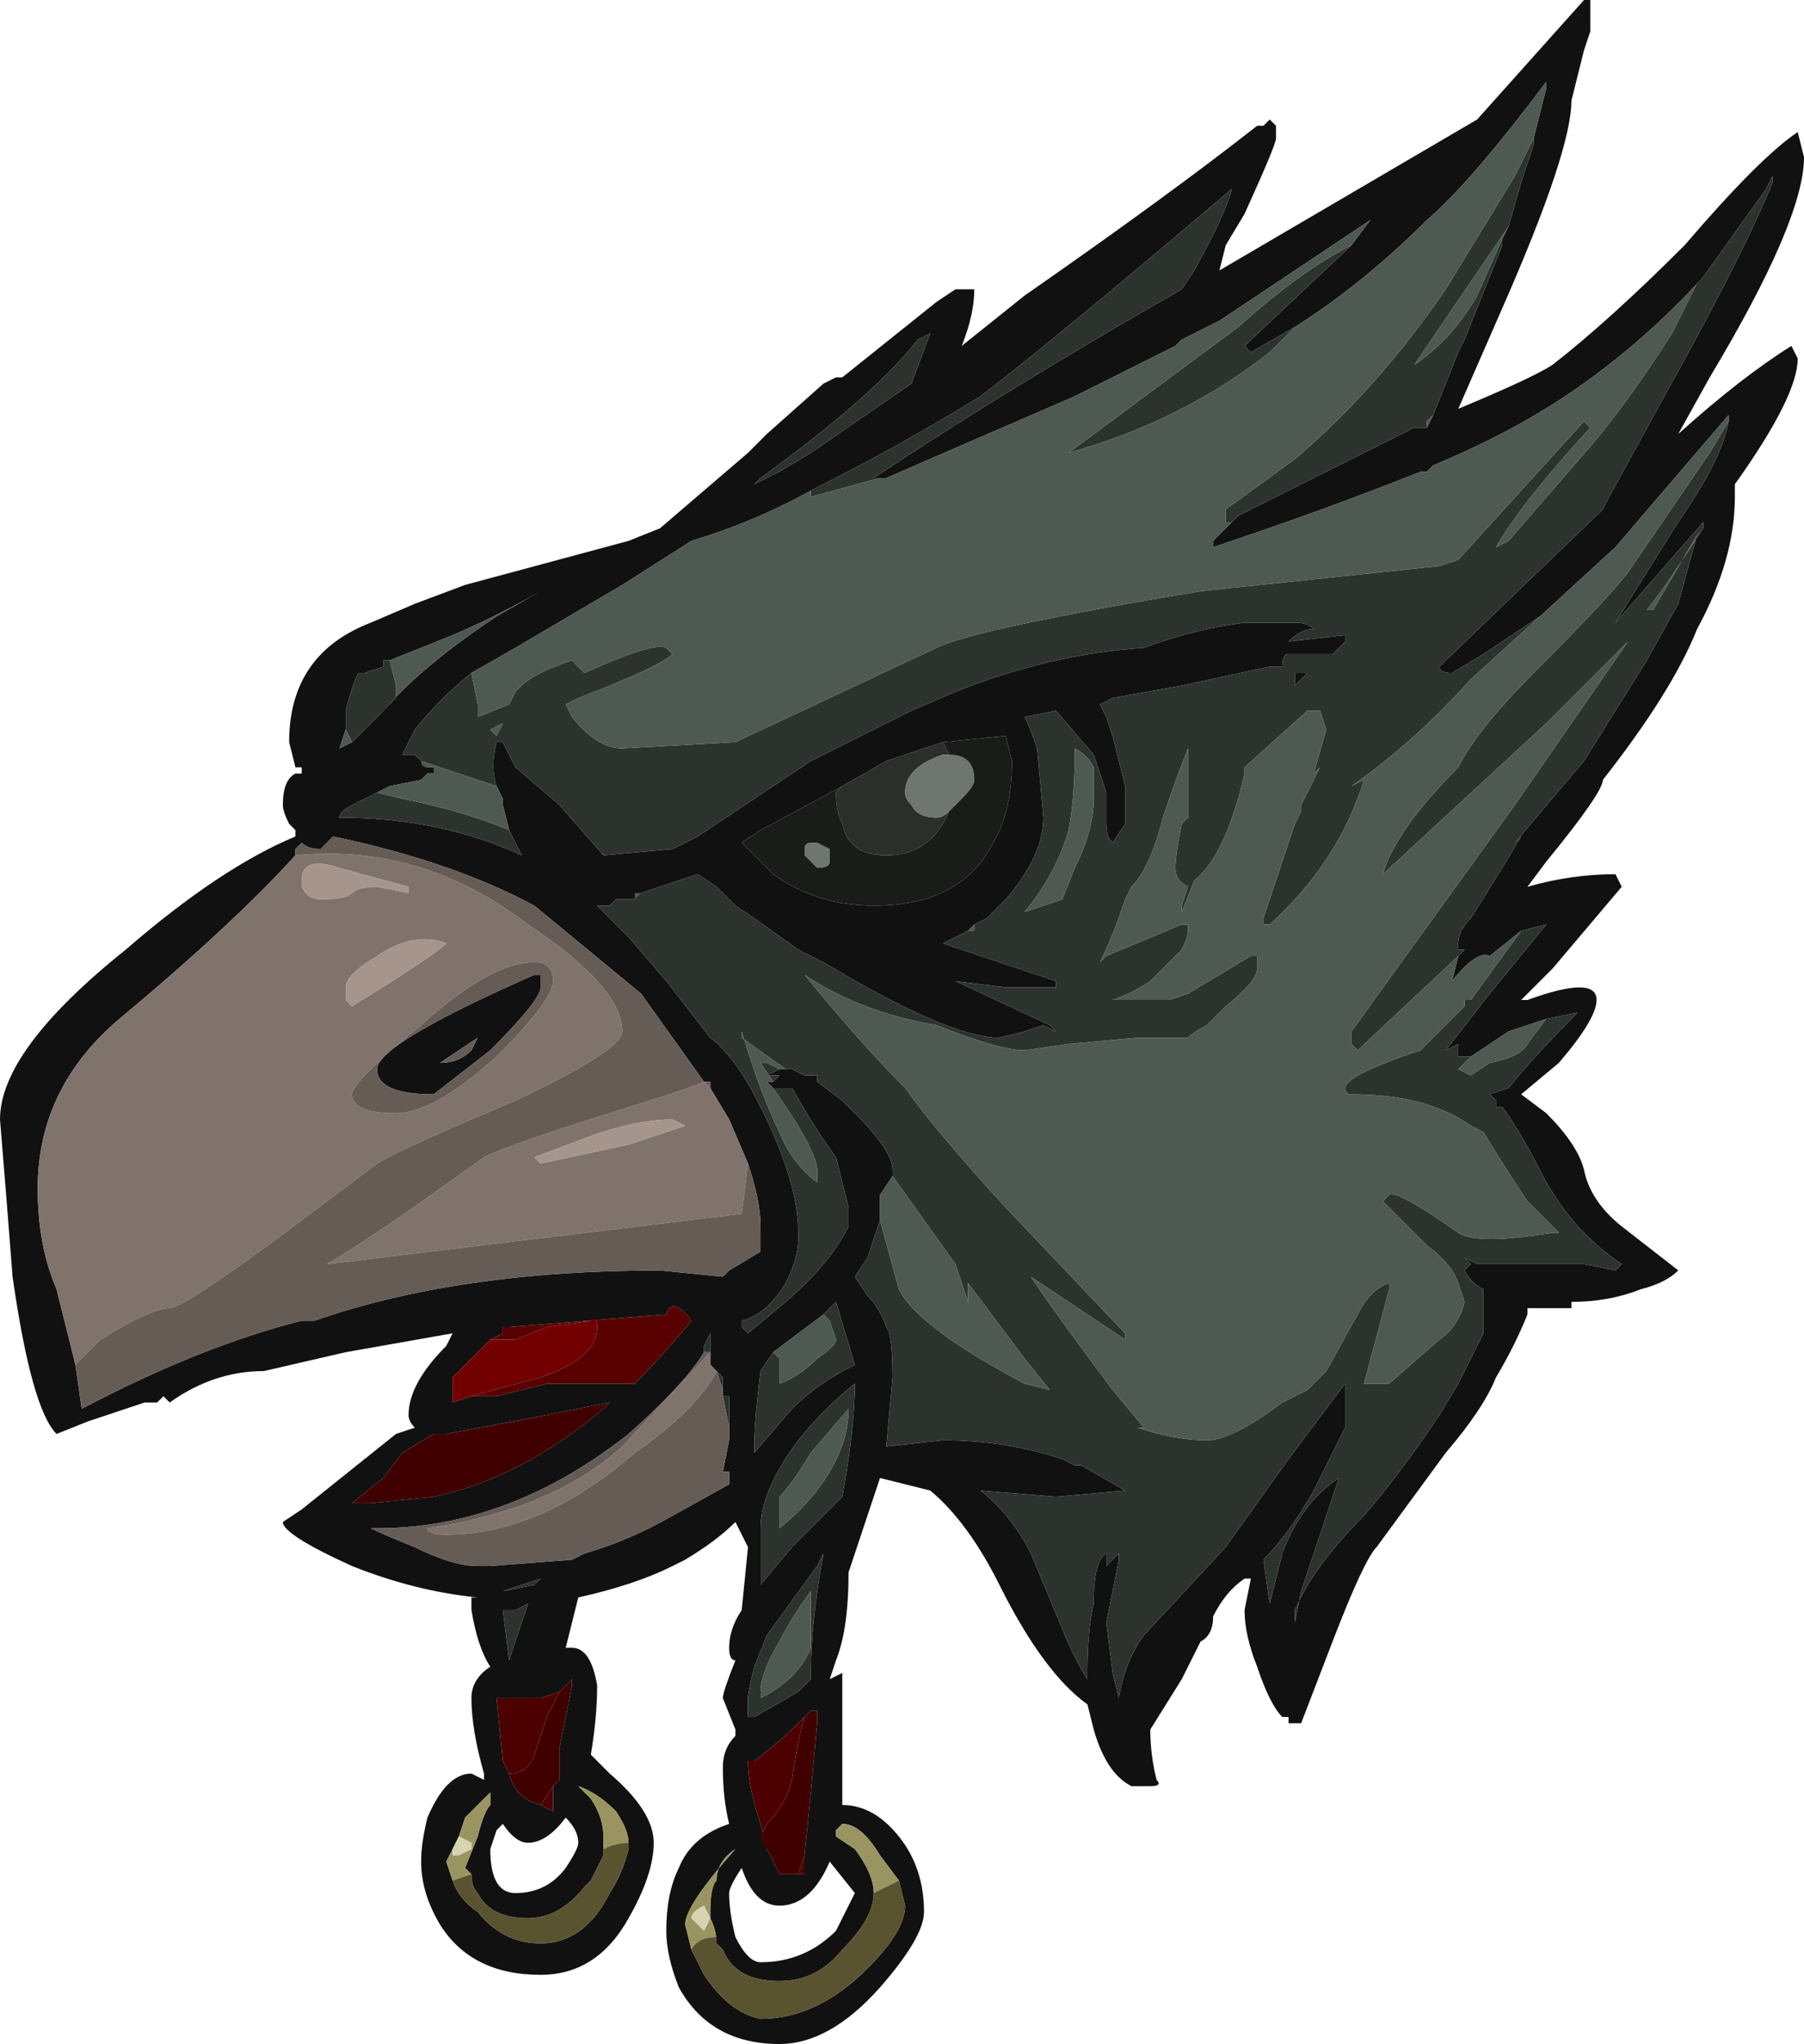 <?xml version="1.0" encoding="UTF-8" standalone="no"?>
<svg xmlns:ffdec="https://www.free-decompiler.com/flash" xmlns:xlink="http://www.w3.org/1999/xlink" ffdec:objectType="shape" height="16.25px" width="14.35px" xmlns="http://www.w3.org/2000/svg">
  <g transform="matrix(1.0, 0.0, 0.0, 1.0, 0.95, 15.5)">
    <path d="M11.7 -15.4 L11.7 -15.25 11.65 -15.1 11.55 -14.7 Q11.55 -14.3 11.0 -13.05 L10.65 -12.25 Q11.25 -12.5 11.4 -12.6 11.85 -12.95 12.45 -13.55 13.05 -14.25 13.35 -14.45 L13.4 -14.25 Q13.4 -13.75 12.65 -12.5 L12.4 -12.05 Q12.9 -12.5 13.3 -12.75 L13.35 -12.65 Q13.35 -12.35 12.85 -11.65 L12.85 -11.55 Q12.85 -11.05 12.55 -10.5 12.35 -10.0 11.8 -9.3 11.8 -9.2 11.35 -8.65 L11.2 -8.45 Q11.55 -8.55 11.9 -8.55 L11.95 -8.45 11.4 -7.8 11.15 -7.55 11.2 -7.55 Q11.75 -7.75 11.75 -7.55 11.75 -7.4 11.45 -7.05 L11.15 -6.8 11.35 -6.65 Q11.6 -6.4 11.65 -6.2 11.7 -5.95 11.95 -5.75 L12.4 -5.4 Q12.3 -5.3 12.1 -5.25 11.85 -5.15 11.55 -5.15 L11.55 -5.1 11.2 -5.1 11.2 -5.05 Q11.1 -4.8 10.95 -4.55 10.85 -4.3 10.55 -3.95 L10.0 -3.2 Q9.9 -3.1 9.65 -2.45 L9.4 -1.8 9.3 -1.8 9.3 -1.85 9.25 -1.85 Q9.15 -1.95 9.05 -2.25 8.95 -2.5 8.95 -2.7 L9.0 -2.95 8.95 -2.95 Q8.8 -2.85 8.7 -2.65 8.7 -2.5 8.6 -2.45 L8.45 -2.15 8.2 -1.75 Q8.2 -1.55 8.25 -1.35 8.3 -1.3 8.2 -1.3 L8.05 -1.3 Q7.85 -1.4 7.75 -1.75 L7.7 -1.95 Q7.35 -2.2 7.0 -2.9 6.75 -3.4 6.45 -3.65 L6.05 -3.75 5.8 -3.0 Q5.8 -2.55 5.7 -2.3 L5.65 -2.15 5.75 -2.2 5.75 -1.15 Q6.0 -1.15 6.2 -0.9 6.4 -0.65 6.4 -0.3 6.4 -0.1 6.05 0.3 5.65 0.75 5.25 0.75 4.7 0.75 4.45 0.3 4.35 0.05 4.35 -0.15 4.35 -0.45 4.45 -0.65 4.55 -0.9 4.85 -1.0 4.8 -1.2 4.8 -1.45 4.8 -1.6 4.9 -1.7 L4.9 -1.75 4.8 -2.0 Q4.8 -2.05 4.9 -2.3 4.85 -2.3 4.85 -2.4 4.85 -2.55 4.95 -2.7 L5.0 -3.2 4.9 -3.4 Q4.75 -3.25 4.5 -3.1 L4.4 -3.05 Q4.1 -2.9 3.65 -2.8 L3.55 -2.4 3.6 -2.4 Q3.75 -2.4 3.8 -2.1 3.8 -1.85 3.75 -1.55 L3.9 -1.4 Q4.25 -1.1 4.25 -0.85 4.25 -0.6 4.05 -0.25 3.8 0.2 3.35 0.2 2.8 0.2 2.55 -0.2 2.4 -0.45 2.4 -0.7 2.4 -0.85 2.45 -1.05 2.6 -1.4 2.8 -1.4 L2.9 -1.35 2.9 -1.4 Q2.8 -1.75 2.8 -2.0 2.8 -2.15 2.95 -2.25 2.85 -2.4 2.8 -2.7 L2.8 -2.8 2.85 -2.8 Q2.35 -2.85 1.85 -3.05 1.3 -3.3 1.3 -3.4 L1.45 -3.5 2.2 -4.1 2.35 -4.15 Q2.3 -4.2 2.3 -4.25 2.3 -4.5 2.6 -4.8 L2.65 -4.9 1.8 -4.75 1.15 -4.6 Q0.75 -4.6 0.4 -4.35 L0.35 -4.4 0.3 -4.35 0.2 -4.35 -0.25 -4.2 -0.5 -4.1 Q-0.7 -4.3 -0.85 -5.35 -0.9 -6.0 -0.95 -6.6 -0.95 -7.15 0.05 -7.95 0.8 -8.6 1.4 -8.85 L1.4 -8.9 1.35 -8.95 Q1.3 -9.05 1.3 -9.1 1.3 -9.3 1.4 -9.35 L1.45 -9.35 1.45 -9.4 1.4 -9.4 1.35 -9.6 Q1.35 -10.3 2.0 -10.55 L2.35 -10.7 2.75 -10.85 4.05 -11.2 4.3 -11.3 5.0 -11.9 5.15 -12.05 5.6 -12.45 5.7 -12.5 5.75 -12.5 6.5 -13.1 6.65 -13.2 6.8 -13.2 Q6.8 -13.0 6.7 -12.75 L7.2 -13.15 Q8.35 -13.95 9.05 -14.5 L9.1 -14.5 9.15 -14.55 9.2 -14.5 9.2 -14.4 Q9.2 -14.35 8.95 -13.8 L8.8 -13.55 8.75 -13.35 10.8 -14.55 11.65 -15.5 11.7 -15.5 11.7 -15.4 M11.05 -13.7 L11.15 -14.05 11.25 -14.35 11.25 -14.4 11.35 -14.8 11.35 -14.85 Q10.75 -14.05 10.4 -13.75 9.9 -13.25 9.35 -12.9 L9.0 -12.7 8.95 -12.75 9.8 -13.55 9.95 -13.75 8.75 -12.95 8.45 -12.8 8.4 -12.75 7.6 -12.35 6.1 -11.7 6.05 -11.7 6.0 -11.7 Q7.05 -12.4 8.45 -13.2 L8.55 -13.35 Q8.8 -13.8 8.85 -14.0 7.5 -12.85 6.85 -12.35 6.2 -11.95 5.5 -11.6 5.05 -11.35 4.55 -11.2 L4.0 -10.85 3.15 -10.35 2.8 -10.15 Q2.55 -9.95 2.35 -9.7 L2.25 -9.5 2.35 -9.5 2.45 -9.4 2.5 -9.4 2.5 -9.35 2.45 -9.35 2.4 -9.3 2.15 -9.25 2.05 -9.2 1.85 -9.1 Q1.75 -9.05 1.75 -9.0 2.55 -9.0 3.2 -8.7 L3.1 -8.9 3.05 -9.1 3.05 -9.15 3.0 -9.25 Q2.95 -9.4 3.0 -9.6 L3.05 -9.6 3.15 -9.4 3.5 -9.1 3.85 -8.7 4.4 -8.75 4.6 -8.85 5.5 -9.45 6.3 -9.85 6.65 -10.0 Q7.4 -10.3 8.15 -10.35 8.55 -10.5 8.95 -10.55 L9.35 -10.55 Q9.45 -10.55 9.5 -10.5 9.4 -10.5 9.3 -10.4 L9.75 -10.45 9.75 -10.4 9.65 -10.3 9.3 -10.3 Q9.25 -10.3 9.25 -10.2 L9.15 -10.2 8.45 -10.05 7.9 -9.95 7.8 -9.9 7.85 -9.8 7.9 -9.65 8.0 -9.25 8.0 -8.95 7.9 -8.8 Q7.85 -8.85 7.85 -8.95 L7.85 -9.2 7.75 -9.5 7.45 -9.85 7.2 -9.8 Q7.25 -9.7 7.3 -9.55 L7.35 -9.0 Q7.35 -8.7 7.05 -8.35 L6.9 -8.2 6.8 -8.15 6.75 -8.1 Q6.65 -8.05 6.55 -8.0 L7.45 -7.7 7.45 -7.65 7.05 -7.65 6.65 -7.7 7.4 -7.35 7.45 -7.3 7.35 -7.35 7.2 -7.3 7.0 -7.25 Q6.6 -7.25 5.6 -7.85 L5.4 -7.95 5.05 -8.2 4.9 -8.3 4.75 -8.45 4.6 -8.55 4.15 -8.4 4.1 -8.35 3.95 -8.35 3.9 -8.3 3.8 -8.3 4.05 -8.05 4.35 -7.7 4.7 -7.25 Q4.9 -7.1 5.1 -6.7 5.4 -6.1 5.4 -5.7 L5.4 -5.65 Q5.4 -5.5 5.3 -5.3 5.15 -5.05 4.95 -5.0 L4.95 -4.95 5.0 -4.9 5.3 -5.15 Q5.65 -5.45 5.8 -5.75 L5.8 -5.9 5.7 -6.3 Q5.55 -6.5 5.35 -6.85 L5.2 -6.85 5.15 -6.9 5.2 -6.9 5.25 -6.95 Q5.2 -6.95 5.15 -6.95 L5.25 -7.0 5.3 -7.0 5.35 -7.0 5.45 -6.95 5.55 -6.95 5.55 -6.9 5.75 -6.75 5.85 -6.65 Q6.15 -6.35 6.15 -6.2 L6.15 -6.15 6.05 -6.0 6.05 -5.8 5.95 -5.5 5.85 -5.35 5.95 -5.2 Q6.05 -5.1 6.1 -4.95 6.15 -4.9 6.15 -4.55 L6.1 -4.0 6.55 -4.05 Q7.05 -4.05 7.5 -3.9 L7.6 -3.85 7.65 -3.85 8.0 -3.65 7.45 -3.6 6.85 -3.65 Q7.1 -3.45 7.25 -3.15 L7.5 -2.55 Q7.6 -2.3 7.7 -2.15 L7.7 -2.2 Q7.7 -2.55 7.75 -2.75 7.75 -3.1 7.85 -3.15 L7.85 -3.05 7.95 -3.15 Q7.95 -3.2 7.95 -3.1 L7.85 -2.6 7.9 -2.2 7.95 -2.0 Q8.0 -2.3 8.15 -2.5 L8.8 -3.2 9.3 -3.9 9.75 -4.5 Q9.75 -4.55 9.75 -4.45 L9.75 -4.15 Q9.65 -3.95 9.5 -3.65 9.3 -3.3 9.1 -3.1 L9.15 -2.75 9.25 -3.15 Q9.4 -3.55 9.7 -3.75 L9.4 -2.85 9.35 -2.6 9.35 -2.7 Q9.5 -3.05 9.9 -3.45 10.2 -3.8 10.5 -4.25 L10.65 -4.5 10.85 -4.9 Q10.85 -5.1 10.85 -5.25 10.75 -5.3 10.7 -5.4 L10.75 -5.45 10.7 -5.5 10.8 -5.45 11.65 -5.45 11.9 -5.4 11.95 -5.45 Q11.8 -5.55 11.65 -5.7 11.5 -5.85 11.35 -6.1 11.15 -6.5 11.0 -6.7 L10.95 -6.7 10.95 -6.75 10.9 -6.8 11.05 -6.85 Q11.25 -7.1 11.6 -7.45 L11.35 -7.4 11.05 -7.3 10.75 -7.1 10.65 -7.1 10.65 -7.2 10.55 -7.15 10.9 -7.6 11.35 -8.15 11.15 -8.1 10.9 -7.9 Q10.8 -7.95 10.6 -7.7 L10.65 -7.9 10.7 -7.95 10.65 -7.95 10.65 -8.0 Q10.65 -8.1 10.75 -8.2 L11.0 -8.6 11.15 -8.85 11.1 -8.8 11.65 -9.45 12.15 -10.25 12.4 -10.7 12.55 -11.25 12.6 -11.3 12.6 -11.35 11.9 -10.55 12.4 -11.35 Q12.75 -11.85 12.8 -12.15 L12.8 -12.2 11.9 -11.15 11.3 -10.6 10.85 -10.3 10.6 -10.15 Q10.5 -10.15 10.5 -10.2 L11.8 -11.45 11.85 -11.55 12.4 -12.55 Q12.95 -13.55 13.15 -14.05 L13.15 -14.1 13.1 -14.0 12.6 -13.3 Q12.1 -12.75 11.5 -12.35 11.05 -12.05 10.45 -11.8 L10.4 -11.75 10.35 -11.75 Q9.6 -11.45 8.7 -11.15 L8.7 -11.2 8.9 -11.4 10.3 -12.1 10.4 -12.1 10.45 -12.2 10.65 -12.7 10.7 -12.8 11.0 -13.55 11.0 -13.6 11.05 -13.7 M7.95 -2.0 L7.95 -2.0 M6.45 -12.85 L6.35 -12.8 Q6.0 -12.35 5.1 -11.7 L5.05 -11.65 5.25 -11.75 5.5 -11.9 6.3 -12.45 6.45 -12.85 M6.55 -9.6 L6.1 -9.45 5.75 -9.25 5.1 -8.9 4.95 -8.8 5.2 -8.55 Q5.55 -8.3 6.0 -8.3 6.7 -8.3 6.95 -8.8 7.1 -9.05 7.1 -9.45 L7.05 -9.65 6.55 -9.6 M7.6 -8.4 L7.6 -8.4 M9.35 -10.05 L9.35 -10.15 9.45 -10.15 9.35 -10.05 M2.1 -9.85 Q2.4 -10.2 3.0 -10.6 L3.35 -10.8 Q3.0 -10.6 2.65 -10.45 L2.15 -10.25 2.1 -10.25 2.1 -10.2 1.95 -10.15 1.9 -10.15 Q1.85 -10.05 1.8 -9.85 L1.8 -9.7 1.75 -9.55 1.85 -9.6 2.1 -9.85 M1.7 -8.9 L1.7 -8.9 M1.4 -8.7 Q0.9 -8.15 0.0 -7.4 -0.65 -6.85 -0.65 -6.05 -0.65 -5.6 -0.5 -5.25 L-0.35 -4.65 -0.3 -4.3 Q0.65 -4.8 1.45 -5.0 L1.55 -5.0 Q2.7 -5.4 4.3 -5.4 L4.8 -5.35 4.85 -5.4 5.1 -5.55 5.1 -5.75 Q5.1 -5.95 5.0 -6.25 L4.85 -6.6 4.7 -6.85 4.7 -6.9 4.65 -6.9 4.15 -7.6 3.3 -8.3 Q2.65 -8.65 1.7 -8.85 L1.6 -8.75 Q1.5 -8.75 1.45 -8.8 L1.4 -8.75 1.4 -8.7 M4.65 -6.9 L4.65 -6.9 M2.85 -7.25 L2.55 -7.05 Q2.7 -7.05 2.8 -7.15 L2.85 -7.25 M2.95 -7.15 L2.5 -6.8 Q2.05 -6.8 2.05 -7.0 2.05 -7.2 3.3 -7.75 L3.35 -7.75 3.35 -7.65 Q3.35 -7.55 2.95 -7.15 M2.95 -4.85 L2.65 -4.55 2.65 -4.35 2.8 -4.4 3.0 -4.4 3.4 -4.5 4.1 -4.5 Q4.3 -4.7 4.55 -5.0 4.4 -5.2 4.35 -5.05 L3.1 -4.95 3.05 -4.95 3.05 -4.9 2.95 -4.85 M3.9 -4.35 L3.4 -4.25 2.6 -4.1 2.5 -4.1 2.25 -3.95 2.1 -3.75 1.85 -3.55 2.0 -3.55 2.5 -3.6 Q3.2 -3.75 3.85 -4.3 L3.9 -4.35 M5.6 -5.05 L5.2 -4.75 5.1 -4.6 Q5.05 -4.2 5.05 -4.0 L5.05 -3.95 5.35 -4.3 Q5.55 -4.5 5.85 -4.65 L5.7 -5.15 5.6 -5.05 M4.35 -5.0 L4.35 -5.0 M4.55 -5.0 L4.55 -5.0 M4.7 -4.7 L4.7 -4.9 4.65 -4.8 4.65 -4.75 Q4.5 -4.5 4.05 -4.1 3.1 -3.35 2.05 -3.35 L2.0 -3.35 Q2.1 -3.3 2.35 -3.2 2.65 -3.05 2.85 -3.05 L2.95 -3.05 3.6 -3.1 3.7 -3.15 Q4.05 -3.25 4.4 -3.45 L4.85 -3.7 4.85 -3.8 4.8 -3.8 4.85 -4.05 4.85 -4.15 4.85 -4.4 4.8 -4.4 4.8 -4.45 4.8 -4.55 4.7 -4.65 4.7 -4.7 M1.9 -3.35 L1.9 -3.35 M2.65 -0.8 L2.6 -0.7 2.65 -0.55 Q2.7 -0.4 2.85 -0.3 3.05 -0.05 3.35 -0.05 3.7 -0.05 3.9 -0.45 4.0 -0.6 4.05 -0.8 L4.05 -0.85 Q4.05 -0.95 3.95 -1.1 3.8 -1.25 3.65 -1.3 L3.75 -1.2 Q3.85 -1.05 3.85 -0.9 L3.85 -0.75 3.75 -0.55 3.7 -0.5 Q3.5 -0.25 3.25 -0.25 2.95 -0.25 2.85 -0.45 2.8 -0.5 2.8 -0.6 L2.75 -0.65 2.85 -0.9 Q2.9 -1.1 2.95 -1.15 L2.95 -1.25 2.75 -1.05 2.7 -0.9 2.65 -0.8 M5.35 -3.2 L5.75 -3.6 Q5.85 -4.15 5.85 -4.5 5.6 -4.3 5.4 -4.05 5.1 -3.65 5.1 -3.35 L5.1 -2.9 5.35 -3.2 M5.55 -3.05 L5.15 -2.5 5.05 -2.25 Q5.0 -2.05 5.0 -2.0 L5.0 -1.85 5.05 -1.85 5.4 -2.05 5.5 -2.15 5.5 -2.2 Q5.5 -2.6 5.6 -3.15 L5.55 -3.05 M5.55 -1.8 L5.55 -1.9 5.5 -1.9 5.45 -1.85 5.4 -1.8 Q5.25 -1.65 5.05 -1.5 L5.0 -1.5 Q5.0 -1.3 5.1 -1.0 L5.15 -0.8 5.25 -0.6 5.4 -0.6 5.45 -0.6 5.45 -0.75 5.5 -1.25 5.55 -1.8 M3.35 -2.95 L3.05 -2.85 3.3 -2.9 3.35 -2.95 M3.05 -2.7 L3.1 -2.3 3.25 -2.75 3.15 -2.7 3.05 -2.7 M3.5 -2.05 L3.35 -2.0 Q3.3 -2.0 3.25 -2.0 L3.0 -2.0 3.05 -1.5 3.1 -1.4 Q3.15 -1.2 3.35 -1.15 L3.45 -1.1 3.45 -1.3 3.5 -1.35 3.5 -1.6 3.6 -2.1 3.6 -2.15 3.5 -2.05 M3.0 -0.95 L2.95 -0.8 Q2.95 -0.45 3.15 -0.45 3.4 -0.45 3.55 -0.65 3.65 -0.8 3.65 -0.85 3.65 -0.95 3.55 -1.05 3.4 -0.85 3.25 -0.85 3.15 -0.85 3.05 -1.0 L3.0 -0.95 M6.2 -0.55 L6.05 -0.75 Q5.9 -1.0 5.75 -1.0 L5.7 -0.95 5.7 -0.9 5.85 -0.8 Q6.0 -0.6 6.0 -0.45 6.0 -0.25 5.75 0.0 5.55 0.25 5.25 0.25 4.9 0.25 4.8 0.0 L4.75 -0.05 Q4.75 -0.15 4.7 -0.25 L4.7 -0.3 Q4.7 -0.5 4.75 -0.55 4.75 -0.7 4.9 -0.8 4.5 -0.35 4.5 -0.2 L4.55 0.0 4.65 0.2 Q4.85 0.5 5.1 0.55 5.55 0.55 5.95 0.15 6.25 -0.15 6.25 -0.35 L6.2 -0.55 M4.9 -0.1 Q5.0 0.1 5.1 0.1 5.45 0.1 5.7 -0.15 L5.85 -0.45 5.65 -0.7 Q5.5 -0.35 5.25 -0.35 5.05 -0.35 4.95 -0.65 4.85 -0.5 4.85 -0.45 4.85 -0.3 4.9 -0.1" fill="#111111" fill-rule="evenodd" stroke="none"/>
    <path d="M11.25 -14.4 L11.25 -14.35 11.15 -14.05 11.05 -13.7 10.3 -12.6 Q10.6 -12.8 10.8 -13.15 L11.0 -13.6 11.0 -13.55 10.7 -12.8 10.65 -12.7 10.45 -12.2 10.4 -12.15 10.4 -12.1 10.3 -12.1 8.9 -11.4 8.85 -11.35 8.8 -11.35 Q8.8 -11.4 8.8 -11.45 L9.35 -11.85 Q10.0 -12.4 10.55 -13.2 L11.1 -14.1 11.25 -14.4 M12.6 -13.3 L13.1 -14.0 13.15 -14.1 13.15 -14.05 Q12.95 -13.55 12.4 -12.55 L11.85 -11.55 11.8 -11.45 10.5 -10.2 Q10.5 -10.15 10.6 -10.15 L10.85 -10.3 11.3 -10.6 10.75 -10.1 Q10.3 -9.6 9.8 -9.25 L9.9 -9.3 Q9.7 -8.65 9.15 -8.15 L9.1 -8.15 9.1 -8.2 9.35 -8.95 9.4 -9.05 9.4 -9.1 9.55 -9.4 9.5 -9.35 9.6 -9.7 9.55 -9.85 9.45 -9.85 8.95 -9.4 8.95 -9.35 Q8.8 -8.7 8.55 -8.5 L8.45 -8.25 8.45 -8.3 8.5 -8.45 Q8.4 -8.5 8.4 -8.6 8.4 -8.7 8.45 -8.95 L8.5 -9.0 8.5 -9.55 Q8.4 -9.3 8.3 -9.0 8.2 -8.6 8.05 -8.45 L8.0 -8.35 Q7.9 -8.05 7.8 -7.85 L7.85 -7.9 8.45 -8.15 8.5 -8.15 8.5 -8.1 Q8.5 -8.05 8.45 -7.95 L8.45 -7.95 8.2 -7.7 Q8.05 -7.6 7.9 -7.55 L8.35 -7.55 8.5 -7.6 9.0 -7.9 9.05 -7.9 9.05 -7.8 Q9.05 -7.7 8.8 -7.5 L8.65 -7.35 Q8.55 -7.3 8.5 -7.25 L8.1 -7.25 7.55 -7.2 7.2 -7.15 Q7.0 -7.15 6.5 -7.35 5.9 -7.45 5.45 -7.75 5.9 -7.2 6.25 -6.85 6.5 -6.5 7.05 -5.9 L8.0 -4.9 8.0 -4.85 7.25 -5.35 Q7.45 -5.05 7.9 -4.45 L8.15 -4.15 8.1 -4.15 Q8.4 -4.05 8.65 -4.05 8.85 -4.05 9.25 -4.35 L9.45 -4.45 9.6 -4.6 9.85 -5.05 Q9.95 -5.25 10.1 -5.3 L10.1 -5.25 9.9 -4.5 10.1 -4.5 10.5 -4.85 Q10.65 -4.95 10.7 -5.15 L10.65 -5.3 Q10.6 -5.45 10.4 -5.6 L10.05 -5.95 10.1 -6.0 Q10.15 -6.05 10.65 -5.7 10.8 -5.6 11.4 -5.7 L11.45 -5.7 11.2 -5.95 Q11.0 -6.25 10.85 -6.5 L10.75 -6.55 Q10.4 -6.8 9.8 -6.8 9.75 -6.8 9.75 -6.85 9.75 -6.95 10.35 -7.15 L10.35 -7.15 10.7 -7.5 10.7 -7.55 10.75 -7.55 11.15 -8.1 11.35 -8.15 10.9 -7.6 10.55 -7.15 10.65 -7.2 10.65 -7.1 10.75 -7.1 10.65 -7.0 10.75 -6.95 10.9 -7.05 Q11.15 -7.1 11.2 -7.2 L11.35 -7.4 11.6 -7.45 Q11.25 -7.1 11.05 -6.85 L10.9 -6.8 10.95 -6.75 10.95 -6.7 11.0 -6.7 Q11.15 -6.5 11.35 -6.1 11.5 -5.85 11.65 -5.7 11.8 -5.55 11.95 -5.45 L11.9 -5.4 11.65 -5.45 10.8 -5.45 10.7 -5.5 10.75 -5.45 10.7 -5.4 Q10.75 -5.3 10.85 -5.25 10.85 -5.1 10.85 -4.9 L10.65 -4.5 10.5 -4.25 Q10.2 -3.8 9.9 -3.45 9.5 -3.05 9.35 -2.7 L9.35 -2.6 9.4 -2.85 9.7 -3.75 Q9.4 -3.55 9.25 -3.15 L9.15 -2.75 9.1 -3.1 Q9.3 -3.3 9.5 -3.65 9.65 -3.95 9.75 -4.15 L9.75 -4.45 Q9.75 -4.55 9.75 -4.5 L9.3 -3.9 8.8 -3.2 8.15 -2.5 Q8.0 -2.3 7.95 -2.0 L7.9 -2.2 7.85 -2.6 7.95 -3.1 Q7.95 -3.2 7.95 -3.15 L7.85 -3.05 7.85 -3.15 Q7.75 -3.1 7.75 -2.75 7.7 -2.55 7.7 -2.2 L7.7 -2.15 Q7.6 -2.3 7.5 -2.55 L7.25 -3.15 Q7.1 -3.45 6.85 -3.65 L7.45 -3.6 8.0 -3.65 7.65 -3.85 7.6 -3.85 7.5 -3.9 Q7.05 -4.05 6.55 -4.05 L6.1 -4.0 6.15 -4.55 Q6.15 -4.9 6.1 -4.95 6.05 -5.1 5.95 -5.2 L5.85 -5.35 5.95 -5.5 6.05 -5.8 6.2 -5.25 Q6.35 -4.95 7.2 -4.5 L7.4 -4.45 7.2 -4.7 6.75 -5.3 6.75 -5.15 6.65 -5.45 6.15 -6.15 6.15 -6.2 Q6.15 -6.35 5.85 -6.65 L5.75 -6.75 5.55 -6.9 5.55 -6.95 5.45 -6.95 5.35 -7.0 5.3 -7.0 4.95 -7.25 4.95 -7.3 Q5.1 -6.8 5.25 -6.5 5.35 -6.25 5.55 -6.1 L5.55 -6.2 Q5.55 -6.35 5.2 -6.85 L5.35 -6.85 Q5.55 -6.5 5.7 -6.3 L5.8 -5.9 5.8 -5.75 Q5.65 -5.45 5.3 -5.15 L5.0 -4.9 4.95 -4.95 4.95 -5.0 Q5.15 -5.05 5.3 -5.3 5.4 -5.5 5.4 -5.65 L5.4 -5.7 Q5.4 -6.1 5.1 -6.7 4.9 -7.1 4.7 -7.25 L4.35 -7.7 4.05 -8.05 3.8 -8.3 3.9 -8.3 3.95 -8.35 4.1 -8.35 4.1 -8.35 4.1 -8.4 4.15 -8.4 4.6 -8.55 4.75 -8.45 4.9 -8.3 5.05 -8.2 5.4 -7.95 5.6 -7.85 Q6.6 -7.25 7.0 -7.25 L7.2 -7.3 7.35 -7.35 7.45 -7.3 7.4 -7.35 6.65 -7.7 7.05 -7.65 7.45 -7.65 7.45 -7.7 6.55 -8.0 Q6.65 -8.05 6.75 -8.1 L6.8 -8.1 6.8 -8.15 6.9 -8.2 7.05 -8.35 Q7.35 -8.7 7.35 -9.0 L7.3 -9.55 Q7.25 -9.7 7.2 -9.8 L7.45 -9.85 7.75 -9.5 7.85 -9.2 7.85 -8.95 Q7.85 -8.85 7.9 -8.8 L8.0 -8.95 8.0 -9.25 7.9 -9.65 7.85 -9.8 7.8 -9.9 7.9 -9.95 8.45 -10.05 9.15 -10.2 9.25 -10.2 Q9.25 -10.3 9.3 -10.3 L9.65 -10.3 9.75 -10.4 9.75 -10.45 9.3 -10.4 Q9.4 -10.5 9.5 -10.5 9.45 -10.55 9.35 -10.55 L8.95 -10.55 Q8.55 -10.5 8.15 -10.35 7.4 -10.3 6.65 -10.0 L6.3 -9.85 5.5 -9.45 4.6 -8.85 4.4 -8.75 3.85 -8.7 3.5 -9.1 3.15 -9.4 3.05 -9.6 3.0 -9.6 Q2.95 -9.4 3.0 -9.25 L2.4 -9.45 Q2.4 -9.4 2.45 -9.4 L2.35 -9.5 2.25 -9.5 2.35 -9.7 Q2.55 -9.95 2.8 -10.15 L2.85 -9.9 Q2.85 -9.85 2.85 -9.8 L3.1 -9.9 3.15 -10.0 3.2 -10.05 Q3.3 -10.15 3.6 -10.25 L3.7 -10.15 Q4.25 -10.4 4.35 -10.35 L4.4 -10.3 Q4.3 -10.2 3.65 -9.95 L3.55 -9.9 3.6 -9.8 Q3.8 -9.55 4.0 -9.55 L4.9 -9.6 6.5 -10.35 Q6.8 -10.5 8.6 -10.8 L10.5 -11.0 10.65 -11.05 11.65 -12.15 11.7 -12.1 Q11.15 -11.5 10.95 -11.15 L11.05 -11.2 11.7 -11.95 Q12.0 -12.3 12.35 -12.85 L12.55 -13.25 12.6 -13.3 M12.8 -12.15 Q12.75 -11.85 12.4 -11.35 L11.9 -10.55 12.6 -11.35 12.6 -11.3 12.3 -10.85 12.15 -10.65 12.2 -10.65 12.55 -11.25 12.4 -10.7 12.15 -10.25 11.65 -9.45 11.1 -8.8 11.15 -8.85 11.0 -8.6 10.75 -8.2 Q10.65 -8.1 10.65 -8.0 L10.65 -7.95 10.7 -7.95 10.65 -7.9 9.85 -7.15 9.8 -7.2 9.8 -7.3 11.1 -9.1 12.0 -10.4 11.35 -9.75 10.05 -8.55 Q10.15 -8.9 10.65 -9.4 10.8 -9.7 11.25 -10.15 11.85 -10.75 12.0 -10.95 L12.65 -11.9 12.8 -12.15 M5.25 -7.0 L5.15 -6.95 Q5.2 -6.95 5.25 -6.95 L5.2 -6.9 5.1 -7.05 5.15 -7.05 5.25 -7.0 M3.1 -8.9 L3.2 -8.7 Q2.55 -9.0 1.75 -9.0 1.75 -9.05 1.85 -9.1 L2.05 -9.2 2.25 -9.15 Q2.75 -9.05 3.1 -8.9 M5.5 -11.6 Q6.2 -11.95 6.85 -12.35 7.5 -12.85 8.85 -14.0 8.8 -13.8 8.55 -13.35 L8.45 -13.2 Q7.05 -12.4 6.0 -11.7 L6.05 -11.7 5.5 -11.55 5.5 -11.5 Q5.5 -11.55 5.5 -11.6 M9.8 -13.55 L8.95 -12.75 9.0 -12.7 9.35 -12.9 9.15 -12.7 Q8.45 -12.15 7.55 -11.9 L8.9 -12.9 Q9.4 -13.35 9.8 -13.55 M6.45 -12.85 L6.3 -12.45 5.5 -11.9 5.25 -11.75 5.05 -11.65 5.1 -11.7 Q6.0 -12.35 6.35 -12.8 L6.45 -12.85 M7.6 -9.55 Q7.6 -9.15 7.55 -8.9 7.45 -8.55 7.2 -8.25 L7.5 -8.35 7.6 -8.6 Q7.75 -8.9 7.75 -9.15 L7.75 -9.4 Q7.7 -9.5 7.6 -9.55 M7.6 -8.4 L7.6 -8.4 M9.35 -10.05 L9.45 -10.15 9.35 -10.15 9.35 -10.05 M2.15 -10.25 L2.2 -10.05 2.2 -9.95 2.1 -9.85 1.85 -9.6 1.8 -9.7 1.8 -9.85 Q1.85 -10.05 1.9 -10.15 L1.95 -10.15 2.1 -10.2 2.1 -10.25 2.15 -10.25 M3.0 -9.65 L3.05 -9.75 2.95 -9.7 3.0 -9.65 M4.75 -8.4 L4.75 -8.4 M5.2 -4.75 L5.25 -4.7 5.25 -4.5 Q5.4 -4.55 5.55 -4.7 5.7 -4.8 5.7 -4.85 L5.65 -5.0 5.6 -5.05 5.7 -5.15 5.85 -4.65 Q5.55 -4.5 5.35 -4.3 L5.05 -3.95 5.05 -4.0 Q5.05 -4.2 5.1 -4.6 L5.2 -4.75 M4.7 -4.75 L4.65 -4.75 4.65 -4.8 4.7 -4.9 4.7 -4.7 4.7 -4.75 M4.85 -4.15 L4.8 -4.4 4.85 -4.4 4.85 -4.15 M4.8 -4.45 L4.75 -4.6 4.7 -4.65 4.8 -4.55 4.8 -4.45 M5.25 -3.6 L5.25 -3.35 Q5.5 -3.55 5.65 -3.8 5.8 -4.05 5.8 -4.3 L5.5 -3.95 Q5.35 -3.7 5.25 -3.6 M5.5 -2.85 Q5.35 -2.65 5.25 -2.45 5.1 -2.2 5.1 -2.05 L5.1 -2.0 Q5.4 -2.15 5.5 -2.4 L5.5 -2.85 M5.55 -3.05 L5.6 -3.15 Q5.5 -2.6 5.5 -2.2 L5.5 -2.15 5.4 -2.05 5.05 -1.85 5.0 -1.85 5.0 -2.0 Q5.0 -2.05 5.05 -2.25 L5.15 -2.5 5.55 -3.05 M5.35 -3.2 L5.1 -2.9 5.1 -3.35 Q5.1 -3.65 5.4 -4.05 5.6 -4.3 5.85 -4.5 5.85 -4.15 5.75 -3.6 L5.35 -3.2 M3.05 -2.7 L3.15 -2.7 3.25 -2.75 3.1 -2.3 3.05 -2.7 M3.35 -2.95 L3.3 -2.9 3.05 -2.85 3.35 -2.95" fill="#2c332f" fill-rule="evenodd" stroke="none"/>
    <path d="M11.05 -13.7 L11.0 -13.6 10.8 -13.15 Q10.6 -12.8 10.3 -12.6 L11.05 -13.7 M10.45 -12.2 L10.4 -12.1 10.3 -12.1 10.4 -12.1 10.4 -12.15 10.45 -12.2 M8.9 -11.4 L8.7 -11.2 8.7 -11.15 Q9.6 -11.45 10.35 -11.75 L10.4 -11.75 10.45 -11.8 Q11.05 -12.05 11.5 -12.35 12.1 -12.75 12.6 -13.3 L12.55 -13.25 12.35 -12.85 Q12.0 -12.3 11.7 -11.95 L11.05 -11.2 10.95 -11.15 Q11.15 -11.5 11.7 -12.1 L11.65 -12.15 10.65 -11.05 10.5 -11.0 8.6 -10.8 Q6.8 -10.5 6.5 -10.35 L4.9 -9.6 4.0 -9.55 Q3.8 -9.55 3.6 -9.8 L3.55 -9.9 3.65 -9.95 Q4.3 -10.2 4.4 -10.3 L4.35 -10.35 Q4.25 -10.4 3.7 -10.15 L3.6 -10.25 Q3.3 -10.15 3.2 -10.05 L3.15 -10.0 3.1 -9.9 2.85 -9.8 Q2.85 -9.85 2.85 -9.9 L2.8 -10.15 3.15 -10.35 4.0 -10.85 4.55 -11.2 Q5.05 -11.35 5.5 -11.6 5.5 -11.55 5.5 -11.5 L5.5 -11.55 6.05 -11.7 6.1 -11.7 7.6 -12.35 8.4 -12.75 8.45 -12.8 8.75 -12.95 9.95 -13.75 9.8 -13.55 Q9.4 -13.35 8.9 -12.9 L7.55 -11.9 Q8.45 -12.15 9.15 -12.7 L9.35 -12.9 Q9.9 -13.25 10.4 -13.75 10.75 -14.05 11.35 -14.85 L11.35 -14.8 11.25 -14.4 11.1 -14.1 10.55 -13.2 Q10.0 -12.4 9.35 -11.85 L8.8 -11.45 Q8.8 -11.4 8.8 -11.35 L8.85 -11.35 8.9 -11.4 M11.3 -10.6 L11.9 -11.15 12.8 -12.2 12.8 -12.15 12.65 -11.9 12.0 -10.95 Q11.85 -10.75 11.25 -10.15 10.8 -9.7 10.65 -9.4 10.15 -8.9 10.05 -8.55 L11.35 -9.75 12.0 -10.4 11.1 -9.1 9.8 -7.3 9.8 -7.2 9.85 -7.15 10.65 -7.9 10.6 -7.7 Q10.8 -7.95 10.9 -7.9 L11.15 -8.1 10.75 -7.55 10.7 -7.55 10.7 -7.5 10.35 -7.15 10.35 -7.15 Q9.75 -6.95 9.75 -6.85 9.75 -6.8 9.8 -6.8 10.4 -6.8 10.75 -6.55 L10.85 -6.5 Q11.0 -6.25 11.2 -5.95 L11.45 -5.7 11.4 -5.7 Q10.8 -5.6 10.65 -5.7 10.15 -6.05 10.1 -6.0 L10.05 -5.95 10.4 -5.6 Q10.6 -5.45 10.65 -5.3 L10.7 -5.15 Q10.65 -4.95 10.5 -4.85 L10.1 -4.5 9.9 -4.5 10.1 -5.25 10.1 -5.3 Q9.95 -5.25 9.85 -5.05 L9.6 -4.6 9.45 -4.45 9.25 -4.35 Q8.85 -4.05 8.65 -4.05 8.4 -4.05 8.1 -4.15 L8.15 -4.15 7.9 -4.45 Q7.45 -5.05 7.25 -5.35 L8.0 -4.85 8.0 -4.9 7.05 -5.9 Q6.5 -6.5 6.25 -6.85 5.9 -7.2 5.45 -7.75 5.9 -7.45 6.5 -7.35 7.0 -7.15 7.2 -7.15 L7.55 -7.2 8.1 -7.25 8.5 -7.25 Q8.55 -7.3 8.65 -7.35 L8.8 -7.5 Q9.05 -7.7 9.05 -7.8 L9.05 -7.9 9.0 -7.9 8.5 -7.6 8.35 -7.55 7.9 -7.55 Q8.05 -7.6 8.2 -7.7 L8.45 -7.95 8.45 -7.95 Q8.5 -8.05 8.5 -8.1 L8.5 -8.15 8.45 -8.15 7.85 -7.9 7.8 -7.85 Q7.9 -8.05 8.0 -8.35 L8.05 -8.45 Q8.2 -8.6 8.3 -9.0 8.4 -9.3 8.5 -9.55 L8.5 -9.0 8.45 -8.95 Q8.4 -8.7 8.4 -8.6 8.4 -8.5 8.5 -8.45 L8.45 -8.3 8.45 -8.25 8.55 -8.5 Q8.8 -8.7 8.95 -9.35 L8.95 -9.4 9.45 -9.85 9.55 -9.85 9.6 -9.7 9.5 -9.35 9.55 -9.4 9.4 -9.1 9.4 -9.05 9.35 -8.95 9.1 -8.2 9.1 -8.15 9.15 -8.15 Q9.7 -8.65 9.9 -9.3 L9.8 -9.25 Q10.3 -9.6 10.75 -10.1 L11.3 -10.6 M12.6 -11.3 L12.55 -11.25 12.2 -10.65 12.15 -10.65 12.3 -10.85 12.6 -11.3 M10.75 -7.1 L11.05 -7.3 11.35 -7.4 11.2 -7.2 Q11.15 -7.1 10.9 -7.05 L10.75 -6.95 10.65 -7.0 10.75 -7.1 M7.95 -2.0 L7.95 -2.0 M6.05 -5.8 L6.05 -6.0 6.15 -6.15 6.65 -5.45 6.75 -5.15 6.75 -5.3 7.2 -4.7 7.4 -4.45 7.2 -4.5 Q6.35 -4.95 6.2 -5.25 L6.05 -5.8 M5.3 -7.0 L5.25 -7.0 5.15 -7.05 5.1 -7.05 5.2 -6.9 5.15 -6.9 5.2 -6.85 Q5.55 -6.35 5.55 -6.2 L5.55 -6.1 Q5.35 -6.25 5.25 -6.5 5.1 -6.8 4.95 -7.3 L4.95 -7.25 5.3 -7.0 M4.1 -8.35 L4.15 -8.4 4.1 -8.4 4.1 -8.35 4.1 -8.35 M6.75 -8.1 L6.8 -8.15 6.8 -8.1 6.75 -8.1 M3.0 -9.25 L3.05 -9.15 3.05 -9.1 3.1 -8.9 Q2.75 -9.05 2.25 -9.15 L2.05 -9.2 2.15 -9.25 2.4 -9.3 2.45 -9.35 2.5 -9.35 2.5 -9.4 2.45 -9.4 Q2.4 -9.4 2.4 -9.45 L3.0 -9.25 M7.6 -9.55 Q7.7 -9.5 7.75 -9.4 L7.75 -9.15 Q7.75 -8.9 7.6 -8.6 L7.5 -8.35 7.2 -8.25 Q7.45 -8.55 7.55 -8.9 7.6 -9.15 7.6 -9.55 M2.1 -9.85 L2.2 -9.95 2.2 -10.05 2.15 -10.25 2.65 -10.45 Q3.0 -10.6 3.35 -10.8 L3.0 -10.6 Q2.4 -10.2 2.1 -9.85 M1.8 -9.7 L1.85 -9.6 1.75 -9.55 1.8 -9.7 M3.0 -9.65 L2.95 -9.7 3.05 -9.75 3.0 -9.65 M4.75 -8.4 L4.75 -8.4 M5.6 -5.05 L5.65 -5.0 5.7 -4.85 Q5.7 -4.8 5.55 -4.7 5.4 -4.55 5.25 -4.5 L5.25 -4.7 5.2 -4.75 5.6 -5.05 M5.25 -3.6 Q5.35 -3.7 5.5 -3.95 L5.8 -4.3 Q5.8 -4.05 5.65 -3.8 5.5 -3.55 5.25 -3.35 L5.25 -3.6 M5.5 -2.85 L5.5 -2.4 Q5.4 -2.15 5.1 -2.0 L5.1 -2.05 Q5.1 -2.2 5.25 -2.45 5.35 -2.65 5.5 -2.85" fill="#4e5952" fill-rule="evenodd" stroke="none"/>
    <path d="M6.6 -9.5 L6.55 -9.5 Q6.25 -9.4 6.25 -9.2 6.25 -9.15 6.3 -9.1 6.35 -9.0 6.5 -9.0 6.55 -9.0 6.6 -9.05 L6.55 -8.95 Q6.4 -8.7 6.1 -8.7 5.8 -8.7 5.75 -8.95 5.7 -9.05 5.7 -9.2 L5.75 -9.25 6.1 -9.45 6.55 -9.6 6.6 -9.5" fill="#2b2e2b" fill-rule="evenodd" stroke="none"/>
    <path d="M6.6 -9.05 Q6.55 -9.0 6.5 -9.0 6.35 -9.0 6.3 -9.1 6.25 -9.15 6.25 -9.2 6.25 -9.4 6.55 -9.5 L6.6 -9.5 Q6.8 -9.5 6.8 -9.3 6.8 -9.25 6.7 -9.15 L6.6 -9.05 M5.65 -8.65 Q5.65 -8.6 5.55 -8.6 L5.45 -8.7 5.45 -8.75 Q5.45 -8.8 5.5 -8.8 L5.55 -8.8 5.65 -8.75 5.65 -8.65" fill="#6f756f" fill-rule="evenodd" stroke="none"/>
    <path d="M6.6 -9.5 L6.55 -9.6 7.05 -9.65 7.1 -9.45 Q7.1 -9.05 6.95 -8.8 6.7 -8.3 6.0 -8.3 5.55 -8.3 5.2 -8.55 L4.95 -8.8 5.1 -8.9 5.75 -9.25 5.7 -9.2 Q5.7 -9.05 5.75 -8.95 5.8 -8.7 6.1 -8.7 6.4 -8.7 6.55 -8.95 L6.6 -9.05 6.7 -9.15 Q6.8 -9.25 6.8 -9.3 6.8 -9.5 6.6 -9.5 M5.65 -8.65 L5.65 -8.75 5.55 -8.8 5.5 -8.8 Q5.45 -8.8 5.45 -8.75 L5.45 -8.7 5.55 -8.6 Q5.65 -8.6 5.65 -8.65" fill="#1a1c1a" fill-rule="evenodd" stroke="none"/>
    <path d="M-0.35 -4.65 L-0.5 -5.25 Q-0.65 -5.6 -0.65 -6.05 -0.65 -6.85 0.0 -7.4 0.9 -8.15 1.4 -8.7 2.4 -8.8 3.25 -8.15 4.0 -7.65 4.0 -7.3 4.0 -7.15 3.15 -6.75 2.2 -6.35 2.05 -6.25 L1.25 -5.65 Q0.5 -5.1 0.4 -5.1 0.25 -5.1 -0.15 -4.85 L-0.35 -4.65 M4.65 -6.9 L4.65 -6.9 4.7 -6.85 4.85 -6.6 5.0 -6.25 4.95 -5.85 1.65 -5.45 Q2.0 -5.65 2.9 -6.3 3.1 -6.4 3.9 -6.65 4.55 -6.85 4.65 -6.9 M1.8 -7.55 L1.85 -7.5 Q2.5 -7.9 2.6 -8.0 2.35 -8.1 2.05 -7.9 1.8 -7.75 1.8 -7.65 L1.8 -7.55 M2.3 -8.4 L2.3 -8.45 1.75 -8.6 Q1.45 -8.7 1.45 -8.5 L1.45 -8.45 Q1.5 -8.35 1.6 -8.35 1.8 -8.35 1.85 -8.4 1.9 -8.45 2.05 -8.45 L2.3 -8.4 M3.0 -7.1 Q3.45 -7.55 3.45 -7.7 3.45 -7.85 3.3 -7.85 2.95 -7.85 2.4 -7.35 1.85 -6.9 1.85 -6.8 1.85 -6.65 2.2 -6.65 2.5 -6.65 3.0 -7.1 M4.5 -6.55 L4.4 -6.6 Q4.1 -6.6 3.7 -6.45 L3.3 -6.3 3.35 -6.25 4.05 -6.4 4.5 -6.55 M4.7 -4.75 L4.7 -4.7 4.7 -4.65 4.75 -4.6 Q4.6 -4.3 4.1 -3.95 3.35 -3.3 2.6 -3.3 2.45 -3.3 2.45 -3.35 3.45 -3.5 4.0 -4.0 L4.7 -4.75" fill="#80736c" fill-rule="evenodd" stroke="none"/>
    <path d="M-0.35 -4.65 L-0.15 -4.85 Q0.25 -5.1 0.4 -5.1 0.5 -5.1 1.25 -5.65 L2.05 -6.25 Q2.2 -6.35 3.15 -6.75 4.0 -7.15 4.0 -7.3 4.0 -7.65 3.25 -8.15 2.4 -8.8 1.4 -8.7 L1.4 -8.75 1.45 -8.8 Q1.5 -8.75 1.6 -8.75 L1.7 -8.85 Q2.65 -8.65 3.3 -8.3 L4.15 -7.6 4.65 -6.9 4.7 -6.9 4.7 -6.85 4.65 -6.9 Q4.55 -6.85 3.9 -6.65 3.1 -6.4 2.9 -6.3 2.0 -5.65 1.65 -5.45 L4.95 -5.85 5.0 -6.25 Q5.1 -5.95 5.1 -5.75 L5.1 -5.55 4.85 -5.4 4.8 -5.35 4.3 -5.4 Q2.7 -5.4 1.55 -5.0 L1.45 -5.0 Q0.65 -4.8 -0.3 -4.3 L-0.35 -4.65 M2.85 -7.25 L2.8 -7.15 Q2.7 -7.05 2.55 -7.05 L2.85 -7.25 M3.0 -7.1 Q2.5 -6.65 2.2 -6.65 1.85 -6.65 1.85 -6.8 1.85 -6.9 2.4 -7.35 2.95 -7.85 3.3 -7.85 3.45 -7.85 3.45 -7.7 3.45 -7.55 3.0 -7.1 M2.95 -7.15 Q3.35 -7.55 3.35 -7.65 L3.35 -7.75 3.3 -7.75 Q2.05 -7.2 2.05 -7.0 2.05 -6.8 2.5 -6.8 L2.95 -7.15 M4.55 -5.0 L4.55 -5.0 M4.65 -4.75 L4.7 -4.75 4.0 -4.0 Q3.45 -3.5 2.45 -3.35 2.45 -3.3 2.6 -3.3 3.35 -3.3 4.1 -3.95 4.6 -4.3 4.75 -4.6 L4.8 -4.45 4.8 -4.4 4.85 -4.15 4.85 -4.05 4.8 -3.8 4.85 -3.8 4.85 -3.7 4.4 -3.45 Q4.05 -3.25 3.7 -3.15 L3.6 -3.1 2.95 -3.05 2.85 -3.05 Q2.65 -3.05 2.35 -3.2 2.1 -3.3 2.0 -3.35 L2.05 -3.35 Q3.1 -3.35 4.05 -4.1 4.5 -4.5 4.65 -4.75" fill="#665c56" fill-rule="evenodd" stroke="none"/>
    <path d="M2.3 -8.4 L2.05 -8.45 Q1.9 -8.45 1.85 -8.4 1.8 -8.35 1.6 -8.35 1.5 -8.35 1.45 -8.45 L1.45 -8.5 Q1.45 -8.7 1.75 -8.6 L2.3 -8.45 2.3 -8.4 M1.8 -7.55 L1.8 -7.65 Q1.8 -7.75 2.05 -7.9 2.35 -8.1 2.6 -8.0 2.5 -7.9 1.85 -7.5 L1.8 -7.55 M4.5 -6.55 L4.05 -6.4 3.35 -6.25 3.3 -6.3 3.7 -6.45 Q4.1 -6.6 4.4 -6.6 L4.5 -6.55" fill="#a6958d" fill-rule="evenodd" stroke="none"/>
    <path d="M2.65 -0.8 L2.65 -0.75 2.7 -0.75 2.8 -0.8 2.8 -0.85 2.7 -0.9 2.75 -1.05 2.95 -1.25 2.95 -1.15 Q2.9 -1.1 2.85 -0.9 L2.75 -0.65 2.8 -0.6 2.65 -0.55 2.6 -0.7 2.65 -0.8 M4.05 -0.85 Q3.95 -0.85 3.85 -0.8 L3.85 -0.75 3.85 -0.9 Q3.85 -1.05 3.75 -1.2 L3.65 -1.3 Q3.8 -1.25 3.95 -1.1 4.05 -0.95 4.05 -0.85 M6.0 -0.45 Q6.0 -0.6 5.85 -0.8 L5.7 -0.9 5.7 -0.95 5.75 -1.0 Q5.9 -1.0 6.05 -0.75 L6.2 -0.55 6.0 -0.45 M4.55 0.0 L4.5 -0.2 Q4.5 -0.35 4.9 -0.8 4.75 -0.7 4.75 -0.55 4.7 -0.5 4.7 -0.3 L4.7 -0.25 Q4.75 -0.15 4.75 -0.05 L4.75 -0.1 Q4.6 -0.1 4.55 0.0 M4.7 -0.25 L4.65 -0.35 Q4.55 -0.3 4.55 -0.25 4.6 -0.2 4.65 -0.15 L4.7 -0.25" fill="#9a9560" fill-rule="evenodd" stroke="none"/>
    <path d="M2.7 -0.9 L2.8 -0.85 2.8 -0.8 2.7 -0.75 2.65 -0.75 2.65 -0.8 2.7 -0.9 M4.7 -0.25 L4.65 -0.15 Q4.6 -0.2 4.55 -0.25 4.55 -0.3 4.65 -0.35 L4.7 -0.25" fill="#d5d3b1" fill-rule="evenodd" stroke="none"/>
    <path d="M2.65 -0.55 L2.8 -0.6 Q2.8 -0.5 2.85 -0.45 2.95 -0.25 3.25 -0.25 3.5 -0.25 3.7 -0.5 L3.75 -0.55 3.85 -0.75 3.85 -0.8 Q3.95 -0.85 4.05 -0.85 L4.05 -0.8 Q4.0 -0.6 3.9 -0.45 3.7 -0.05 3.35 -0.05 3.05 -0.05 2.85 -0.3 2.7 -0.4 2.65 -0.55 M6.0 -0.45 L6.2 -0.55 6.25 -0.35 Q6.25 -0.15 5.95 0.15 5.55 0.55 5.1 0.55 4.85 0.5 4.65 0.2 L4.55 0.0 Q4.6 -0.1 4.75 -0.1 L4.75 -0.05 4.8 0.0 Q4.9 0.25 5.25 0.25 5.55 0.25 5.75 0.0 6.0 -0.25 6.0 -0.45" fill="#59542f" fill-rule="evenodd" stroke="none"/>
    <path d="M3.9 -4.35 L3.85 -4.3 Q3.2 -3.75 2.5 -3.6 L2.0 -3.55 1.85 -3.55 2.1 -3.75 2.25 -3.95 2.5 -4.1 2.6 -4.1 3.4 -4.25 3.9 -4.35 M5.55 -1.9 L5.55 -1.8 5.5 -1.25 5.45 -0.75 5.4 -0.6 5.25 -0.6 5.15 -0.8 5.1 -0.9 5.15 -1.0 Q5.3 -1.15 5.35 -1.35 5.4 -1.7 5.45 -1.85 L5.5 -1.9 5.55 -1.9 M3.1 -1.4 Q3.25 -1.4 3.3 -1.55 L3.4 -1.85 3.5 -2.05 3.6 -2.15 3.6 -2.1 3.5 -1.6 3.5 -1.35 3.45 -1.3 3.35 -1.15 Q3.15 -1.2 3.1 -1.4" fill="#400000" fill-rule="evenodd" stroke="none"/>
    <path d="M5.55 -1.9 L5.55 -1.8 5.55 -1.9 M5.45 -0.75 L5.45 -0.6 5.4 -0.6 5.45 -0.75 M5.15 -0.8 L5.1 -1.0 Q5.0 -1.3 5.0 -1.5 L5.05 -1.5 Q5.25 -1.65 5.4 -1.8 L5.45 -1.85 Q5.4 -1.7 5.35 -1.35 5.3 -1.15 5.15 -1.0 L5.1 -0.9 5.15 -0.8 M3.1 -1.4 L3.05 -1.5 3.0 -2.0 3.25 -2.0 Q3.3 -2.0 3.35 -2.0 L3.5 -2.05 3.4 -1.85 3.3 -1.55 Q3.25 -1.4 3.1 -1.4 M3.5 -1.35 L3.45 -1.3 3.45 -1.1 3.35 -1.15 3.45 -1.3 3.5 -1.35" fill="#4d0000" fill-rule="evenodd" stroke="none"/>
    <path d="M2.95 -4.85 L3.15 -4.85 3.4 -4.95 3.75 -5.0 Q3.8 -5.05 3.8 -4.95 3.8 -4.7 3.35 -4.55 L2.8 -4.4 2.65 -4.35 2.65 -4.55 2.95 -4.85" fill="#730000" fill-rule="evenodd" stroke="none"/>
    <path d="M2.8 -4.4 L3.35 -4.55 Q3.8 -4.7 3.8 -4.95 3.8 -5.05 3.75 -5.0 L3.4 -4.95 3.15 -4.85 2.95 -4.85 3.05 -4.9 3.05 -4.95 3.1 -4.95 4.35 -5.05 Q4.4 -5.2 4.55 -5.0 4.3 -4.7 4.1 -4.5 L3.4 -4.5 3.0 -4.4 2.8 -4.4 M4.35 -5.0 L4.35 -5.0" fill="#590000" fill-rule="evenodd" stroke="none"/>
  </g>
</svg>
